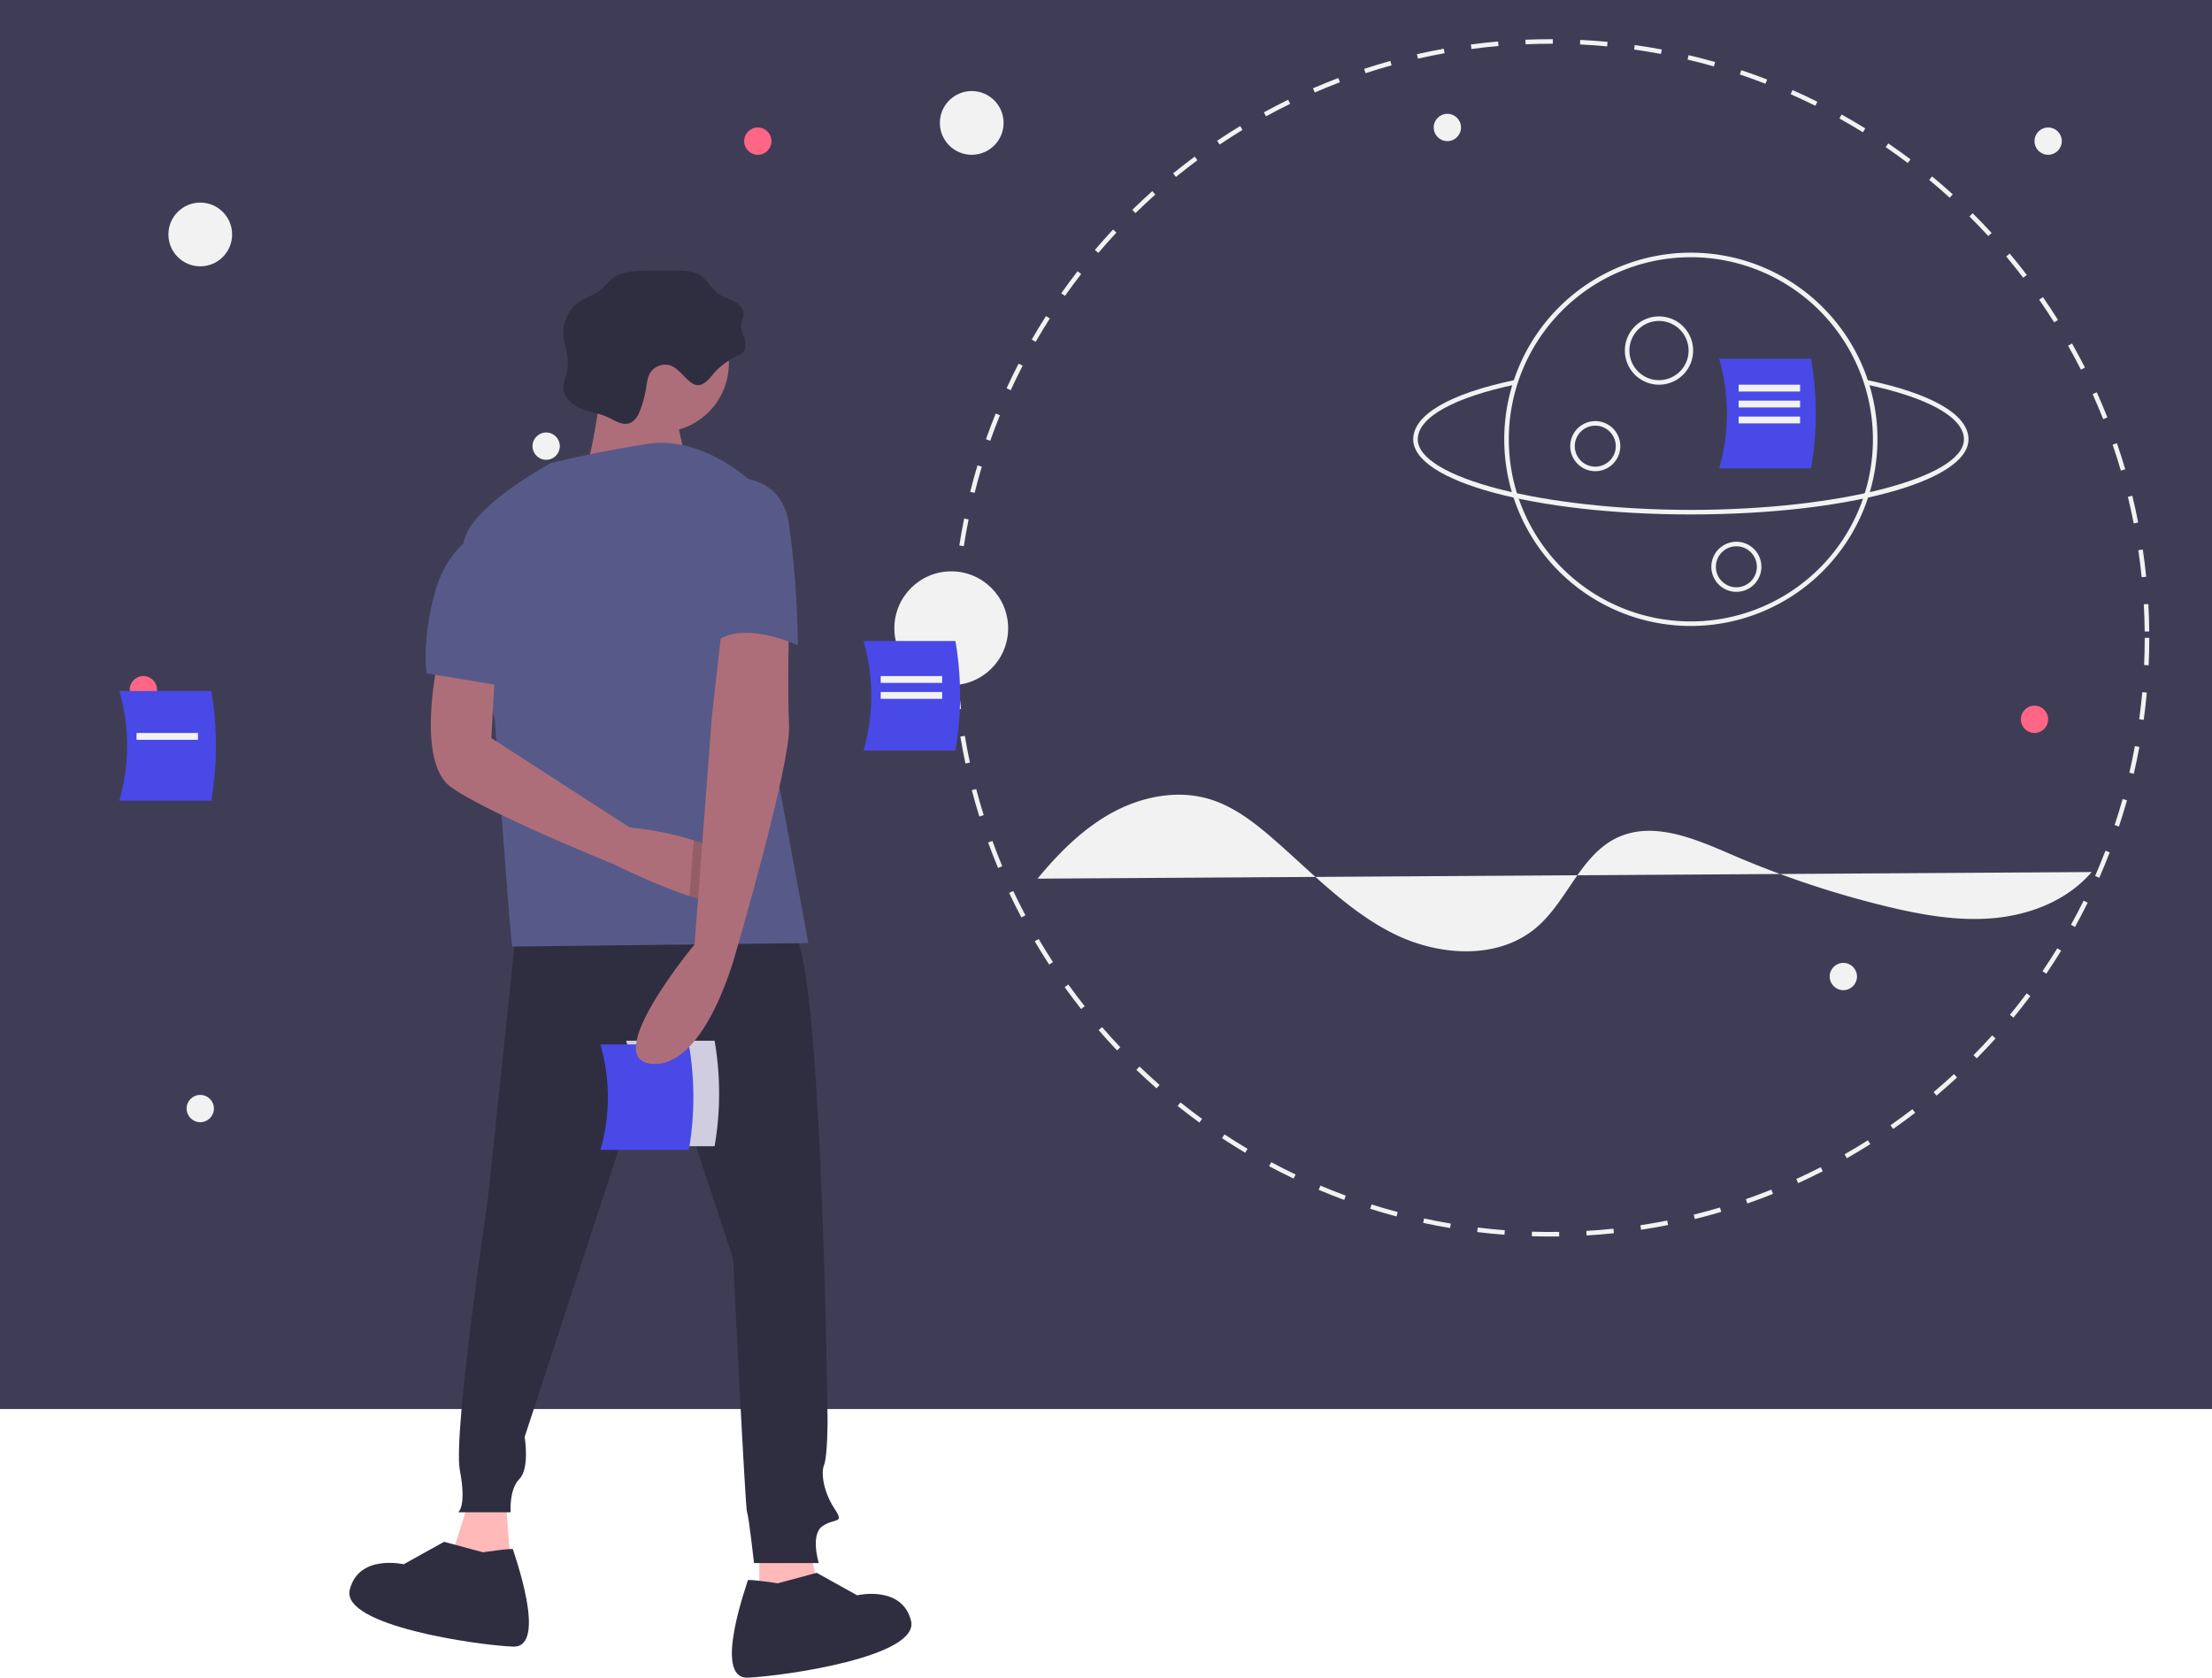 <?xml version="1.0"?>
<svg width="972" height="737.014" xmlns="http://www.w3.org/2000/svg" xmlns:svg="http://www.w3.org/2000/svg" xmlns:se="http://svg-edit.googlecode.com" data-name="Layer 1">
 <title>master_plan</title>
 <g class="layer">
  <title>Layer 1</title>
  <rect fill="#3f3d56" height="619" id="svg_1" width="972"/>
  <circle cx="88" cy="103" fill="#f2f2f2" id="svg_2" r="14"/>
  <circle cx="427" cy="54" fill="#f2f2f2" id="svg_3" r="14"/>
  <circle cx="418" cy="276" fill="#f2f2f2" id="svg_4" r="25"/>
  <circle cx="333" cy="62" fill="#ff6584" id="svg_5" r="6"/>
  <circle cx="63" cy="303" fill="#ff6584" id="svg_6" r="6"/>
  <circle cx="894" cy="316" fill="#ff6584" id="svg_7" r="6"/>
  <circle cx="240" cy="196" fill="#f2f2f2" id="svg_8" r="6"/>
  <circle cx="900" cy="62" fill="#f2f2f2" id="svg_9" r="6"/>
  <circle cx="88" cy="487" fill="#f2f2f2" id="svg_10" r="6"/>
  <circle cx="810" cy="429" fill="#f2f2f2" id="svg_11" r="6"/>
  <circle cx="636" cy="56" fill="#f2f2f2" id="svg_12" r="6"/>
  <path d="m843,250.493a15,15 0 1 1 15,-15a15.017,15.017 0 0 1 -15,15zm0,-28a13,13 0 1 0 13,13a13.015,13.015 0 0 0 -13,-13z" fill="#f2f2f2" id="svg_13" transform="translate(-114 -81.493)"/>
  <path d="m815,288.493a11,11 0 1 1 11,-11a11.012,11.012 0 0 1 -11,11zm0,-20a9,9 0 1 0 9,9a9.01,9.01 0 0 0 -9,-9z" fill="#f2f2f2" id="svg_14" transform="translate(-114 -81.493)"/>
  <path d="m877,341.493a11,11 0 1 1 11,-11a11.012,11.012 0 0 1 -11,11zm0,-20a9,9 0 1 0 9,9a9.01,9.01 0 0 0 -9,-9z" fill="#f2f2f2" id="svg_15" transform="translate(-114 -81.493)"/>
  <path d="m857,356.493a82,82 0 1 1 82,-82a82.093,82.093 0 0 1 -82,82zm0,-162a80,80 0 1 0 80,80a80.09,80.09 0 0 0 -80,-80z" fill="#f2f2f2" id="svg_16" transform="translate(-114 -81.493)"/>
  <path d="m857,307.493c-68.411,0 -122,-14.495 -122,-33c0,-10.783 15.905,-20.048 44.786,-26.09l0.41,1.958c-27.452,5.743 -43.196,14.539 -43.196,24.132c0,16.804 54.953,31 120,31s120,-14.196 120,-31c0,-9.612 -15.798,-18.419 -43.343,-24.163l0.408,-1.958c28.977,6.043 44.935,15.319 44.935,26.121c0,18.505 -53.589,33 -122,33z" fill="#f2f2f2" id="svg_17" transform="translate(-114 -81.493)"/>
  <path d="m795.441,624.709c-2.774,0 -5.577,-0.044 -8.328,-0.13l0.062,-1.998c3.95,0.123 7.981,0.157 11.95,0.103l0.027,2q-1.853,0.025 -3.712,0.025zm15.745,-0.464l-0.117,-1.996c3.956,-0.233 7.963,-0.562 11.909,-0.975l0.209,1.988c-3.977,0.417 -8.014,0.748 -12.001,0.982l0,0zm-36.096,-0.312c-3.989,-0.306 -8.021,-0.706 -11.982,-1.192l0.244,-1.984c3.932,0.481 7.932,0.88 11.891,1.183l-0.152,1.994zm60.039,-2.199l-0.3,-1.977c3.931,-0.597 7.892,-1.289 11.77,-2.06l0.39,1.961c-3.908,0.776 -7.898,1.475 -11.859,2.075l0,0zm-83.935,-0.731c-3.941,-0.668 -7.919,-1.436 -11.823,-2.283l0.424,-1.955c3.875,0.842 7.822,1.604 11.733,2.266l-0.334,1.973zm107.548,-3.962l-0.48,-1.941c3.858,-0.954 7.738,-2.009 11.532,-3.134l0.568,1.918c-3.823,1.134 -7.732,2.196 -11.62,3.157l0,0zm-131.076,-1.146c-3.866,-1.028 -7.756,-2.159 -11.562,-3.363l0.603,-1.906c3.778,1.194 7.638,2.316 11.474,3.336l-0.514,1.934zm154.158,-5.701l-0.656,-1.889c3.744,-1.302 7.51,-2.709 11.194,-4.184l0.742,1.857c-3.712,1.485 -7.507,2.903 -11.28,4.215l0,0zm-177.146,-1.566c-3.754,-1.38 -7.532,-2.869 -11.228,-4.426l0.776,-1.844c3.667,1.545 7.416,3.022 11.142,4.393l-0.69,1.877zm199.475,-7.368l-0.828,-1.82c3.596,-1.634 7.21,-3.378 10.742,-5.184l0.91,1.781c-3.56,1.819 -7.201,3.576 -10.824,5.223zm-221.71,-1.994c-3.609,-1.72 -7.231,-3.549 -10.766,-5.438l0.942,-1.764c3.508,1.874 7.102,3.689 10.684,5.396l-0.86,1.805zm243.109,-8.944l-0.99,-1.736c3.448,-1.968 6.891,-4.036 10.229,-6.148l1.068,1.689c-3.364,2.129 -6.832,4.214 -10.308,6.195l0,-0zm-264.376,-2.418c-3.433,-2.042 -6.87,-4.195 -10.216,-6.399l1.101,-1.67c3.32,2.188 6.731,4.324 10.138,6.351l-1.022,1.719zm284.699,-10.439l-1.145,-1.639c3.247,-2.269 6.487,-4.645 9.631,-7.061l1.219,1.586c-3.167,2.435 -6.433,4.828 -9.705,7.113l-0,-0zm-304.826,-2.816c-3.228,-2.345 -6.453,-4.801 -9.585,-7.302l1.248,-1.562c3.108,2.481 6.309,4.919 9.512,7.245l-1.175,1.619zm323.903,-11.846l-1.289,-1.529c3.026,-2.554 6.038,-5.215 8.953,-7.91l1.357,1.469c-2.937,2.716 -5.972,5.397 -9.021,7.971zm-342.728,-3.186c-3.006,-2.633 -5.993,-5.371 -8.877,-8.14l1.385,-1.443c2.862,2.748 5.826,5.466 8.81,8.079l-1.317,1.504zm360.401,-13.161l-1.424,-1.404c2.79,-2.827 5.55,-5.753 8.201,-8.695l1.486,1.338c-2.672,2.966 -5.452,5.913 -8.264,8.762l0,-0zm-377.773,-3.512c-2.758,-2.9 -5.482,-5.898 -8.097,-8.91l1.511,-1.311c2.594,2.989 5.297,5.964 8.035,8.842l-1.449,1.379zm393.893,-14.38l-1.545,-1.27c2.521,-3.067 5.002,-6.232 7.378,-9.409l1.602,1.197c-2.394,3.201 -4.895,6.392 -7.435,9.481l0,-0zm-409.671,-3.797c-2.477,-3.13 -4.916,-6.361 -7.25,-9.604l1.623,-1.168c2.316,3.218 4.736,6.425 7.195,9.532l-1.568,1.24zm424.1,-15.497l-1.654,-1.123c2.23,-3.284 4.415,-6.664 6.492,-10.048l1.705,1.047c-2.095,3.409 -4.296,6.815 -6.543,10.124l0,-0zm-438.151,-4.029c-2.179,-3.341 -4.312,-6.778 -6.34,-10.22l1.723,-1.016c2.013,3.415 4.129,6.827 6.292,10.142l-1.675,1.094zm450.766,-16.511l-1.75,-0.967c1.92,-3.475 3.785,-7.043 5.546,-10.606l1.793,0.887c-1.774,3.59 -3.654,7.186 -5.589,10.687l0,-0zm-462.971,-4.205c-1.865,-3.525 -3.674,-7.143 -5.375,-10.75l1.809,-0.854c1.689,3.58 3.483,7.17 5.334,10.668l-1.768,0.936zm473.651,-17.416l-1.832,-0.803c1.594,-3.64 3.124,-7.367 4.549,-11.078l1.867,0.717c-1.436,3.74 -2.979,7.496 -4.584,11.164l0,-0zm-483.902,-4.315c-1.533,-3.68 -3.001,-7.444 -4.364,-11.19l1.88,-0.684c1.352,3.718 2.809,7.453 4.33,11.104l-1.846,0.77zm492.551,-18.216l-1.898,-0.629c1.248,-3.761 2.426,-7.604 3.5,-11.426l1.926,0.541c-1.083,3.851 -2.271,7.725 -3.527,11.514l0,-0zm-500.767,-4.383c-1.19,-3.812 -2.308,-7.705 -3.323,-11.574l1.935,-0.508c1.007,3.84 2.117,7.704 3.298,11.486l-1.909,0.596zm507.286,-18.795l-1.948,-0.453c0.896,-3.854 1.714,-7.791 2.434,-11.698l1.967,0.361c-0.725,3.938 -1.55,7.904 -2.452,11.79zm-513.394,-4.494c-0.834,-3.906 -1.589,-7.886 -2.243,-11.83l1.973,-0.328c0.65,3.915 1.399,7.864 2.227,11.74l-1.956,0.418zm517.752,-19.184l-1.982,-0.271c0.538,-3.917 0.992,-7.911 1.351,-11.872l1.992,0.18c-0.361,3.992 -0.819,8.017 -1.36,11.964l0,0zm-521.694,-4.566c-0.472,-3.959 -0.859,-7.991 -1.151,-11.984l1.995,-0.146c0.29,3.964 0.674,7.965 1.143,11.895l-1.986,0.236zm523.869,-19.409l-1.998,-0.09c0.178,-3.963 0.269,-7.982 0.269,-11.946l2,0c-0,3.994 -0.091,8.044 -0.271,12.036l0,0zm-525.626,-4.602c-0.068,-2.452 -0.103,-4.954 -0.104,-7.435q0,-2.309 0.04,-4.608l2,0.035q-0.04,2.282 -0.04,4.573c0,2.462 0.035,4.945 0.103,7.38l-1.999,0.055zm523.882,-10.225c-0.041,-3.965 -0.174,-7.984 -0.394,-11.946l1.996,-0.111c0.222,3.992 0.355,8.041 0.397,12.036l-2,0.021zm-521.471,-13.723l-1.996,-0.125c0.25,-3.996 0.594,-8.032 1.023,-11.997l1.988,0.215c-0.426,3.935 -0.768,7.94 -1.016,11.906zm520.142,-10.135c-0.399,-3.943 -0.896,-7.932 -1.477,-11.858l1.979,-0.292c0.584,3.956 1.085,7.975 1.488,11.948l-1.99,0.202zm-517.569,-13.618l-1.977,-0.306c0.613,-3.957 1.325,-7.944 2.116,-11.854l1.96,0.396c-0.785,3.88 -1.492,7.837 -2.1,11.763zm514.074,-10.016c-0.763,-3.901 -1.623,-7.829 -2.559,-11.672l1.943,-0.473c0.942,3.873 1.81,7.831 2.578,11.761l-1.963,0.384zm-509.337,-13.401l-1.94,-0.486c0.971,-3.874 2.047,-7.779 3.197,-11.609l1.915,0.575c-1.141,3.801 -2.208,7.677 -3.172,11.521zm503.685,-9.813c-1.115,-3.808 -2.334,-7.639 -3.622,-11.387l1.891,-0.65c1.299,3.777 2.527,7.638 3.651,11.475l-1.92,0.562zm-496.8,-13.1l-1.887,-0.663c1.329,-3.781 2.764,-7.58 4.265,-11.291l1.855,0.75c-1.49,3.683 -2.914,7.453 -4.233,11.204zm489.033,-9.495c-1.459,-3.681 -3.021,-7.375 -4.645,-10.979l1.824,-0.821c1.636,3.633 3.21,7.355 4.68,11.063l-1.859,0.737zm-480.057,-12.703l-1.817,-0.835c1.67,-3.638 3.448,-7.286 5.284,-10.842l1.777,0.917c-1.822,3.53 -3.586,7.15 -5.244,10.76zm470.269,-9.036c-1.79,-3.531 -3.687,-7.069 -5.637,-10.515l1.74,-0.985c1.966,3.473 3.876,7.038 5.68,10.596l-1.783,0.904zm-459.291,-12.229l-1.733,-0.998c1.995,-3.464 4.099,-6.932 6.254,-10.306l1.686,1.076c-2.138,3.349 -4.227,6.79 -6.206,10.228zm447.541,-8.535c-2.113,-3.364 -4.326,-6.716 -6.577,-9.962l1.643,-1.14c2.269,3.271 4.499,6.648 6.628,10.038l-1.693,1.063zm-434.668,-11.624l-1.635,-1.152c2.306,-3.27 4.716,-6.529 7.167,-9.688l1.58,1.226c-2.431,3.135 -4.824,6.369 -7.112,9.614zm421.064,-7.992c-2.41,-3.157 -4.92,-6.295 -7.462,-9.327l1.533,-1.285c2.561,3.056 5.09,6.217 7.519,9.398l-1.59,1.214zm-406.411,-10.899l-1.522,-1.297c2.587,-3.039 5.284,-6.064 8.015,-8.991l1.462,1.364c-2.71,2.905 -5.386,5.907 -7.955,8.923zm391.07,-7.408c-2.687,-2.924 -5.474,-5.823 -8.282,-8.614l1.41,-1.419c2.83,2.813 5.638,5.733 8.345,8.679l-1.473,1.354zm-374.765,-10.064l-1.398,-1.43c2.86,-2.798 5.819,-5.564 8.795,-8.221l1.332,1.492c-2.954,2.637 -5.891,5.382 -8.729,8.159l0,-0zm357.818,-6.78c-2.944,-2.67 -5.984,-5.304 -9.035,-7.828l1.275,-1.541c3.073,2.543 6.137,5.197 9.104,7.888l-1.344,1.481zm-340,-9.132l-1.263,-1.551c3.093,-2.519 6.29,-5.003 9.502,-7.384l1.191,1.606c-3.188,2.363 -6.361,4.829 -9.431,7.329zm321.582,-6.107c-3.177,-2.392 -6.445,-4.739 -9.715,-6.976l1.129,-1.65c3.295,2.253 6.588,4.618 9.789,7.029l-1.203,1.598zm-302.399,-8.11l-1.116,-1.659c3.311,-2.228 6.719,-4.409 10.13,-6.484l1.039,1.709c-3.385,2.06 -6.768,4.225 -10.053,6.435zm282.659,-5.391c-3.38,-2.092 -6.851,-4.131 -10.315,-6.062l0.973,-1.747c3.492,1.945 6.989,4 10.396,6.107l-1.053,1.701zm-262.271,-7.01l-0.96,-1.755c3.502,-1.917 7.094,-3.776 10.674,-5.527l0.879,1.797c-3.553,1.738 -7.117,3.583 -10.593,5.485zm241.37,-4.634c-3.559,-1.773 -7.204,-3.486 -10.835,-5.091l0.809,-1.829c3.659,1.617 7.333,3.343 10.919,5.13l-0.893,1.79zm-219.948,-5.844l-0.795,-1.835c3.66,-1.586 7.404,-3.108 11.128,-4.522l0.71,1.87c-3.695,1.403 -7.411,2.913 -11.043,4.487zm198.052,-3.834c-3.703,-1.436 -7.493,-2.806 -11.266,-4.072l0.637,-1.896c3.801,1.276 7.62,2.656 11.352,4.104l-0.723,1.864zm-175.743,-4.637l-0.623,-1.9c3.801,-1.246 7.679,-2.419 11.525,-3.486l0.535,1.927c-3.817,1.059 -7.666,2.223 -11.437,3.46zm153.063,-2.974c-3.814,-1.087 -7.705,-2.1 -11.563,-3.01l0.459,-1.946c3.889,0.916 7.809,1.937 11.653,3.032l-0.549,1.924zm-130.042,-3.416l-0.445,-1.95c3.896,-0.89 7.866,-1.701 11.797,-2.41l0.355,1.968c-3.902,0.704 -7.84,1.509 -11.707,2.392l0,-0zm106.788,-2.067c-3.895,-0.731 -7.861,-1.381 -11.791,-1.933l0.277,-1.98c3.96,0.556 7.958,1.211 11.883,1.948l-0.369,1.966zm-83.275,-2.176l-0.265,-1.982c3.959,-0.528 7.985,-0.973 11.967,-1.319l0.174,1.992c-3.951,0.345 -7.946,0.785 -11.876,1.31l0,-0zm59.616,-1.147c-3.939,-0.371 -7.949,-0.657 -11.919,-0.849l0.098,-1.998c3.999,0.194 8.039,0.482 12.009,0.856l-0.188,1.991zm-35.814,-0.929l-0.084,-1.998c3.676,-0.153 7.422,-0.231 11.136,-0.232l0.905,0.001l-0.006,2l-0.899,-0.001c-3.686,0.001 -7.404,0.079 -11.052,0.23l0,-0z" fill="#f2f2f2" id="svg_18" transform="translate(-114 -81.493)"/>
  <path d="m569.914,467.498c9.366,-11.33 19.941,-21.981 32.848,-29.018s28.455,-10.159 42.547,-5.975c10.52,3.124 19.486,9.996 27.784,17.176c17.002,14.712 32.679,31.555 52.733,41.721s46.478,12.063 63.511,-2.612c13.481,-11.615 19.228,-31.732 35.327,-39.313c15.869,-7.473 34.27,0.552 50.373,7.506a421.231,421.231 0 0 0 67.648,22.63c15.66,3.799 31.791,6.711 47.832,5.183s32.142,-7.95 42.604,-20.205" fill="#f2f2f2" id="svg_19" transform="translate(-114 -81.493)"/>
  <path d="m493.446,411.216l40.377,0a141.218,141.218 0 0 0 0,-48.141l-40.377,0a86.622,86.622 0 0 1 0,48.141z" fill="#4949e7" id="svg_20" transform="translate(-114 -81.493)"/>
  <path d="m166.446,433.216l40.377,0a141.218,141.218 0 0 0 0,-48.141l-40.377,0a86.622,86.622 0 0 1 0,48.141z" fill="#4949e7" id="svg_21" transform="translate(-114 -81.493)"/>
  <path d="m869.446,287.216l40.377,0a141.218,141.218 0 0 0 0,-48.141l-40.377,0a86.622,86.622 0 0 1 0,48.141z" fill="#4949e7" id="svg_22" transform="translate(-114 -81.493)"/>
  <polygon fill="#ffb9b9" id="svg_23" points="206.688 657.431 198.225 684.361 224.385 686.669 222.077 657.431 206.688 657.431"/>
  <polygon fill="#ffb9b9" id="svg_24" points="333.644 678.205 333.644 715.138 363.651 715.138 355.188 678.205 333.644 678.205"/>
  <path d="m340.693,491.168l-12.311,116.953s-15.389,103.103 -12.311,119.261s-0.769,18.466 -0.769,18.466l23.083,0s-0.769,-10.003 3.847,-14.619s2.308,-18.466 2.308,-18.466l58.476,-178.507l33.085,100.025s5.386,110.028 6.155,111.567s3.078,22.313 3.078,22.313l28.469,0s-3.847,-12.311 1.539,-16.158s10.003,-0.769 5.386,-7.694s-6.155,-15.389 -4.617,-19.236s1.539,-19.236 1.539,-19.236s-2.308,-207.745 -15.389,-214.67s-121.569,0 -121.569,0z" fill="#2f2e41" id="svg_25" transform="translate(-114 -81.493)"/>
  <path d="m455.775,777.057s-13.157,-1.973 -13.157,-1.316s-15.788,43.417 0,42.759s75.65,-9.21 71.703,-24.997s-23.682,-11.183 -23.682,-11.183l-17.761,-9.867l-17.103,4.605z" fill="#2f2e41" id="svg_26" transform="translate(-114 -81.493)"/>
  <path d="m326.241,763.432s13.157,-1.973 13.157,-1.316s15.788,43.417 0,42.759s-75.65,-9.21 -71.703,-24.997s23.682,-11.183 23.682,-11.183l17.761,-9.867l17.103,4.605z" fill="#2f2e41" id="svg_27" transform="translate(-114 -81.493)"/>
  <path d="m389.155,585.029l38.856,0a135.9,135.9 0 0 0 0,-46.328l-38.856,0a83.36,83.36 0 0 1 0,46.328z" fill="#d0cde1" id="svg_28" transform="translate(-114 -81.493)"/>
  <path d="m377.84,586.645l38.856,0a135.9,135.9 0 0 0 0,-46.328l-38.856,0a83.36,83.36 0 0 1 0,46.328z" fill="#4949e7" id="svg_29" transform="translate(-114 -81.493)"/>
  <circle cx="289.995" cy="159.596" fill="#ae6e79" id="svg_30" r="30.279"/>
  <path d="m265.934,155.765s-5.386,53.86 -12.311,57.707s53.09,7.694 53.09,7.694s-14.619,-49.243 -10.003,-53.86s-30.777,-11.541 -30.777,-11.541z" fill="#ae6e79" id="svg_31"/>
  <path d="m444.566,293.426s-21.544,-20.775 -46.166,-16.927s-42.318,8.464 -42.318,8.464s-37.702,20.005 -38.471,36.163s13.85,76.943 13.85,76.943s6.925,99.256 7.694,99.256s130.033,-1.539 130.033,-1.539l-23.852,-129.264l-0.769,-73.096z" fill="#575a89" id="svg_32" transform="translate(-114 -81.493)"/>
  <path d="m325.534,397.08c-4.986,1.347 -13.58,-0.516 -22.552,-3.455c-16.004,-5.255 -33.201,-13.957 -33.201,-13.957s-55.399,-22.313 -71.557,-33.855s-5.386,-57.707 -5.386,-57.707l24.622,7.694l-1.539,28.469l60.785,39.241a137.128,137.128 0 0 1 28.138,5.655c10.233,3.362 20.174,8.602 23.767,16.65a15.574,15.574 0 0 1 1.185,3.855c0.731,4.247 -0.993,6.517 -4.263,7.41z" fill="#ae6e79" id="svg_33"/>
  <path d="m442.612,467.308c-1.069,3.986 -2.108,7.779 -3.078,11.264c-4.986,1.347 -13.58,-0.516 -22.552,-3.455l1.862,-24.46c10.233,3.362 20.174,8.602 23.767,16.65z" id="svg_34" opacity="0.15" transform="translate(-114 -81.493)"/>
  <path d="m317.486,273.487l-4.617,40.78l-7.656,100.62s-42.357,50.957 -18.505,52.496s36.932,-50.013 36.932,-50.013s23.852,-81.559 23.083,-98.487s0,-45.396 0,-45.396l-29.238,0z" fill="#ae6e79" id="svg_35"/>
  <path d="m438.19,237.71a7.899,7.899 0 0 0 2.177,-1.312c1.653,-1.604 1.374,-4.323 0.656,-6.511s-1.767,-4.452 -1.253,-6.697c0.24,-1.046 0.81,-2.003 0.973,-3.064c0.387,-2.523 -1.625,-4.822 -3.853,-6.068s-4.79,-1.859 -6.895,-3.302c-3.229,-2.213 -5.012,-6.115 -8.29,-8.255c-3.206,-2.092 -7.279,-2.157 -11.107,-2.153l-11.428,0.013c-5.972,0.007 -12.535,0.228 -16.98,4.217c-1.352,1.213 -2.423,2.716 -3.792,3.909c-2.757,2.404 -6.479,3.364 -9.541,5.366a16.547,16.547 0 0 0 -7.347,13.935c0.108,5.071 2.58,9.997 1.938,15.028c-0.431,3.375 -2.253,6.618 -1.774,9.986c0.568,3.995 4.232,6.857 7.99,8.326s7.855,1.997 11.512,3.703c2.985,1.393 6.103,3.613 9.249,2.638c2.662,-0.825 4.122,-3.635 5.076,-6.254a51.037,51.037 0 0 0 2.446,-9.442c0.383,-2.407 0.637,-4.959 2.051,-6.945a7.996,7.996 0 0 1 7.15,-3.084c6.171,0.542 9.644,11.052 15.319,8.566c2.814,-1.232 4.976,-4.921 7.23,-6.932a36.297,36.297 0 0 1 8.493,-5.67z" fill="#2f2e41" id="svg_36" transform="translate(-114 -81.493)"/>
  <path d="m326.844,314.2s-15.389,5.386 -21.544,26.93s-3.847,36.163 -3.847,36.163l32.316,5.386l-6.925,-68.479z" fill="#575a89" id="svg_37" transform="translate(-114 -81.493)"/>
  <path d="m429.177,291.887s27.699,-6.155 31.546,20.005a418.743,418.743 0 0 1 3.847,53.09s-26.16,-12.311 -37.702,0l2.308,-73.096z" fill="#575a89" id="svg_38" transform="translate(-114 -81.493)"/>
  <rect fill="#f2f2f2" height="3" id="svg_39" width="27" x="387" y="297"/>
  <rect fill="#f2f2f2" height="3" id="svg_40" width="27" x="60" y="322"/>
  <rect fill="#f2f2f2" height="3" id="svg_41" width="27" x="387" y="304"/>
  <rect fill="#f2f2f2" height="3" id="svg_42" width="27" x="764" y="169"/>
  <rect fill="#f2f2f2" height="3" id="svg_43" width="27" x="764" y="183"/>
  <rect fill="#f2f2f2" height="3" id="svg_44" width="27" x="764" y="176"/>
 </g>
</svg>